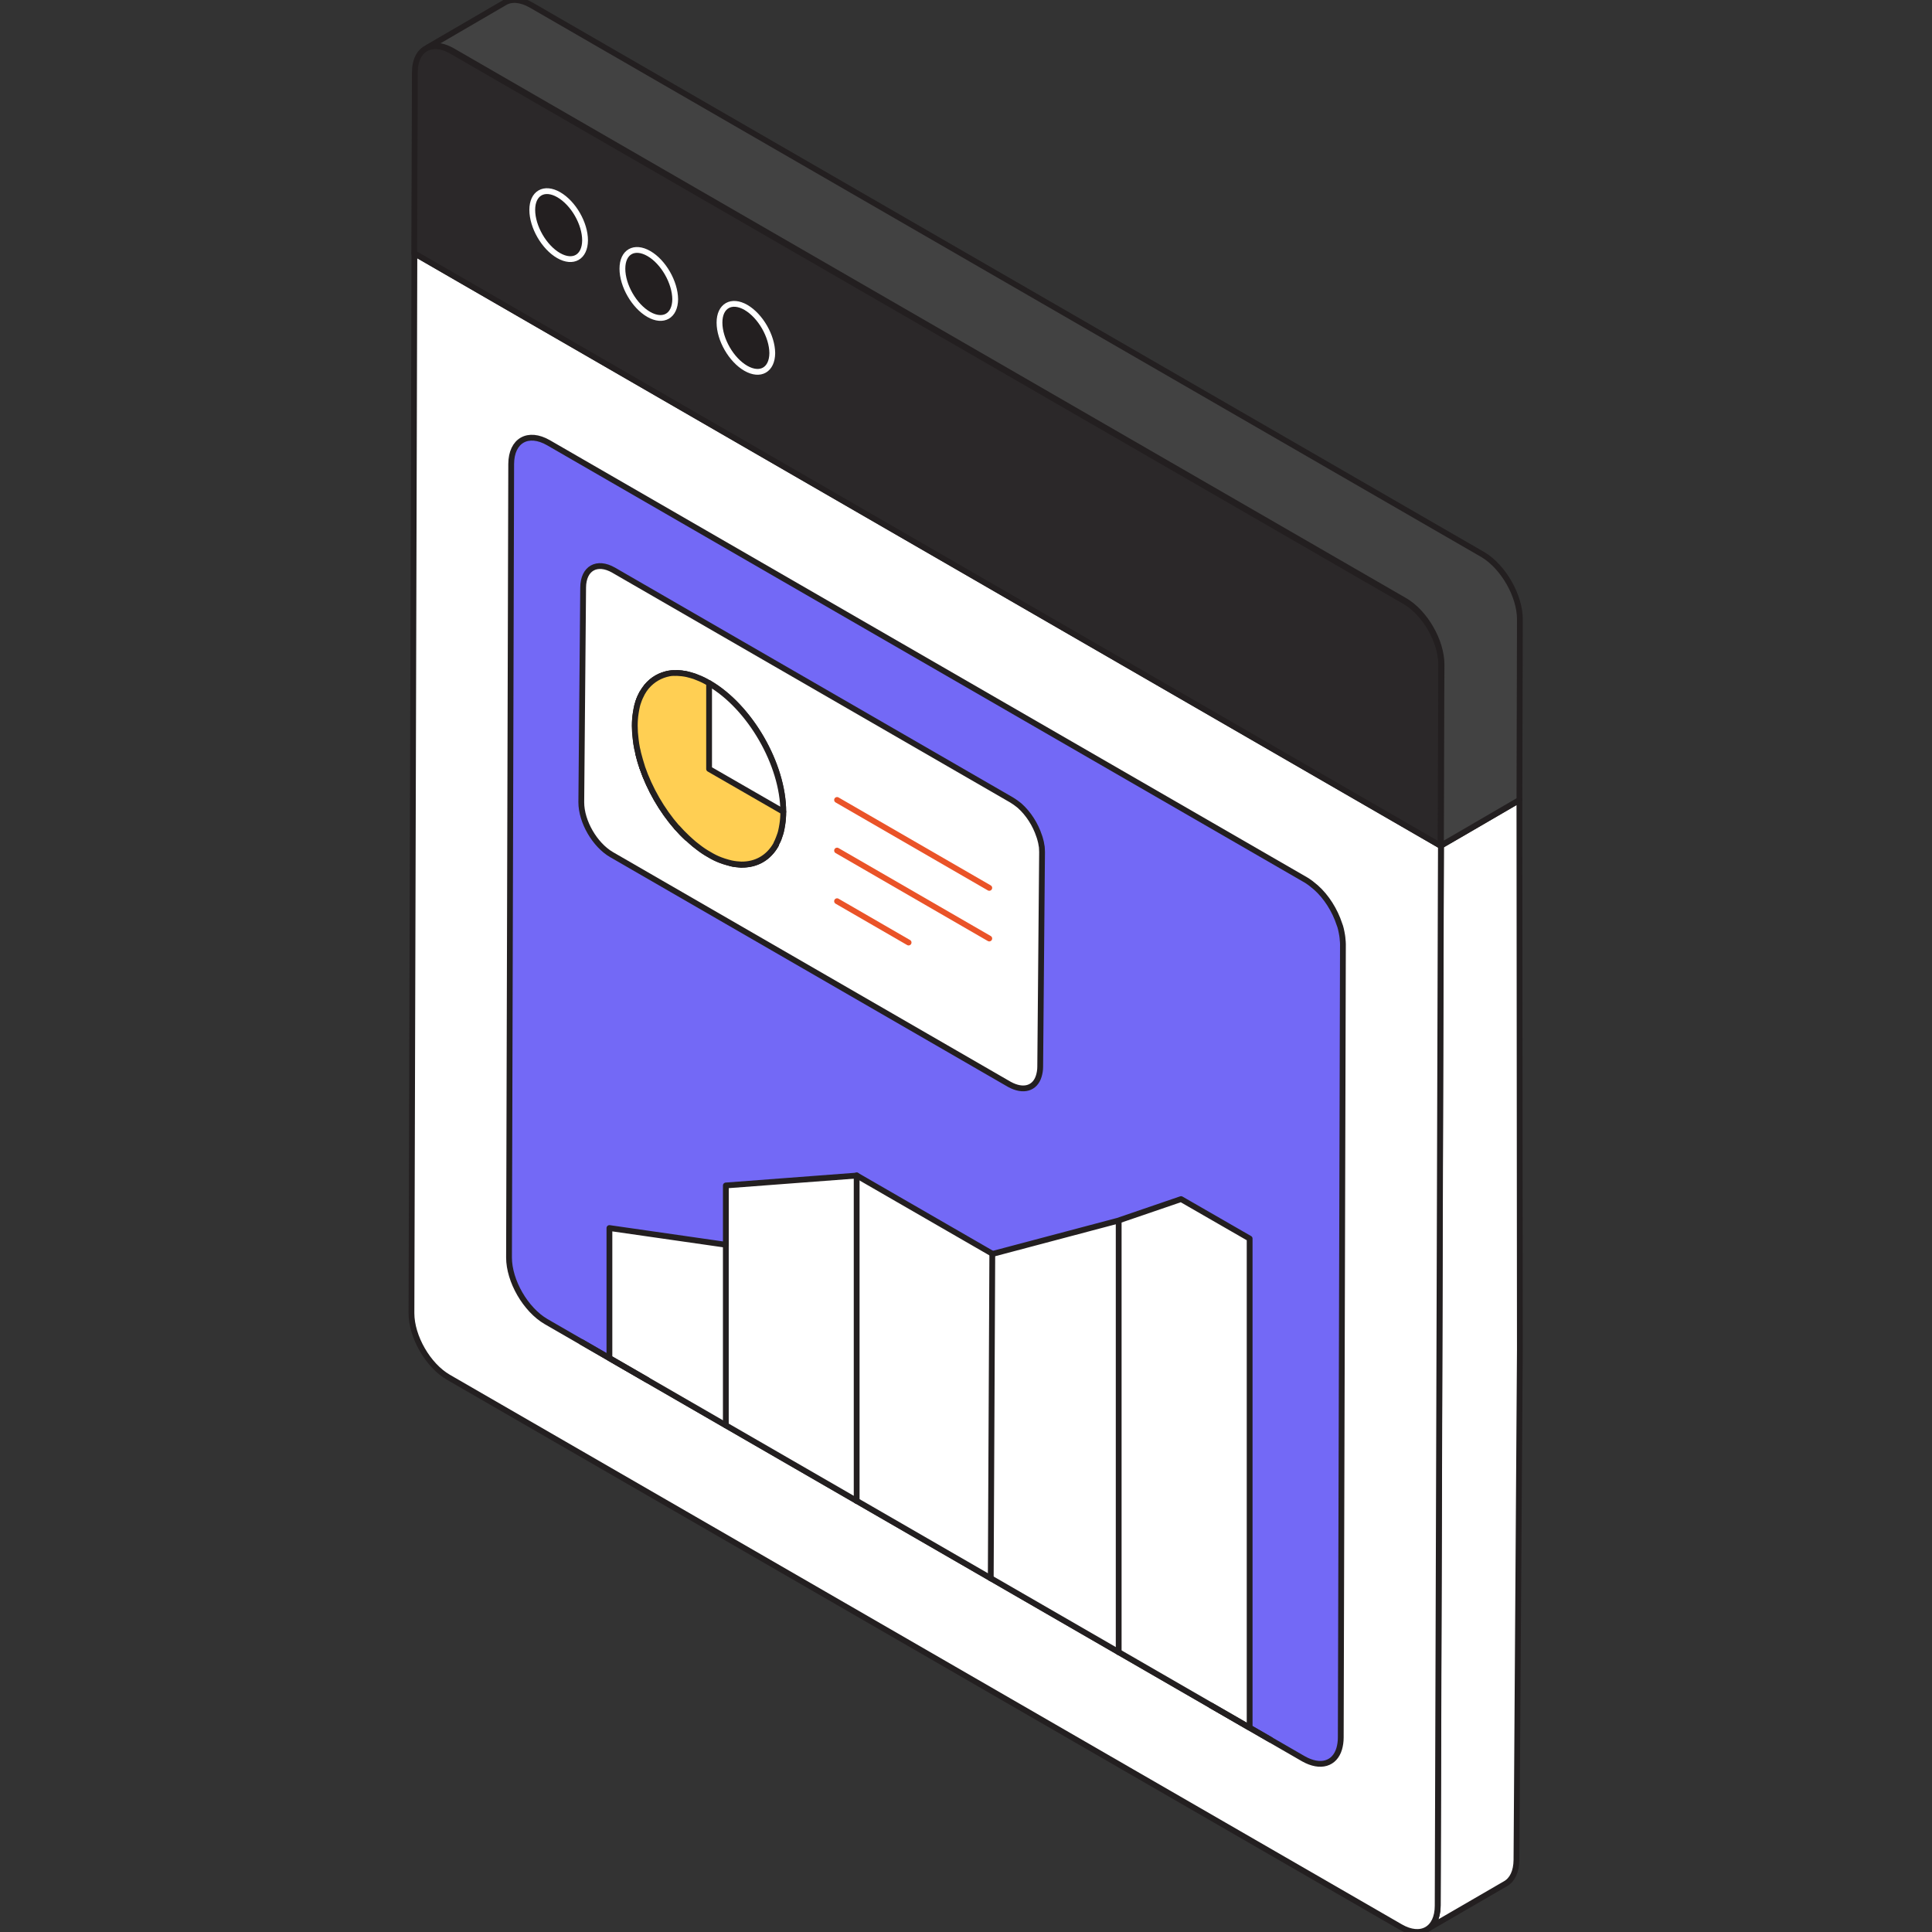 <svg width="250" height="250" viewBox="0 0 250 250" fill="none" xmlns="http://www.w3.org/2000/svg">
<rect x="0" y="0" width="250" height="250" fill="#333333" stroke="none"/>
<g clip-path="url(#clip0_1807_11560)">
<path d="M196.61 103.532L196.67 174.635L196.229 240.69C196.209 242.193 195.688 243.255 194.806 243.756L184.789 249.566C184.949 249.446 185.09 249.325 185.23 249.185C185.29 249.125 185.35 249.045 185.41 248.965C185.49 248.845 185.55 248.744 185.61 248.604C185.711 248.444 185.771 248.264 185.831 248.083C185.831 248.043 185.851 248.043 185.851 248.003C185.891 247.843 185.951 247.682 185.971 247.482C186.011 247.382 186.011 247.262 186.011 247.142C186.031 246.961 186.051 246.781 186.051 246.561L186.252 181.748L186.452 114.791L186.472 109.422L189.477 107.679L196.61 103.532Z" fill="white" stroke="#231F20" stroke-width="0.75" stroke-miterlimit="10" stroke-linecap="round" stroke-linejoin="round"/>
<path d="M181.505 106.597L53.623 32.769L53.242 169.927C53.242 172.973 55.386 176.699 58.031 178.222L145.923 228.97L181.225 249.345C183.869 250.868 186.033 249.646 186.033 246.601L186.233 181.788L186.434 114.831L186.454 109.462L181.505 106.597Z" fill="white" stroke="#231F20" stroke-width="0.75" stroke-miterlimit="10" stroke-linecap="round" stroke-linejoin="round"/>
<path d="M173.294 226.285C173.414 225.864 173.494 225.384 173.494 224.843L173.775 122.164C173.775 121.964 173.755 121.783 173.735 121.583C173.735 121.403 173.695 121.222 173.675 121.042C173.635 120.762 173.574 120.501 173.514 120.221C173.474 120.02 173.394 119.78 173.314 119.58C172.733 117.797 171.631 116.033 170.269 114.831C170.128 114.711 169.988 114.591 169.828 114.471C169.708 114.371 169.587 114.27 169.467 114.19C169.307 114.07 169.147 113.97 168.986 113.87L70.976 57.291C68.331 55.769 66.168 56.991 66.148 60.036L65.867 162.715C65.867 165.76 68.011 169.466 70.655 171.009L168.666 227.587C170.87 228.83 172.713 228.249 173.294 226.285Z" fill="#7369F6" stroke="#231F20" stroke-width="0.75" stroke-miterlimit="10" stroke-linecap="round" stroke-linejoin="round"/>
<path d="M134.422 139.234C134.522 138.893 134.602 138.493 134.602 138.052L134.842 110.264C134.842 110.103 134.822 109.943 134.822 109.783C134.822 109.642 134.802 109.502 134.762 109.342C134.742 109.122 134.682 108.901 134.622 108.681C134.582 108.501 134.522 108.32 134.462 108.16C133.981 106.697 133.079 105.275 131.957 104.273C131.837 104.173 131.717 104.073 131.597 103.993C131.497 103.913 131.396 103.832 131.296 103.772C131.156 103.672 131.036 103.592 130.896 103.512L79.406 73.78C77.242 72.538 75.479 73.54 75.459 76.024L75.219 103.812C75.219 106.317 76.962 109.322 79.126 110.584L130.615 140.316C132.438 141.318 133.941 140.837 134.422 139.234Z" fill="white" stroke="#231F20" stroke-width="0.75" stroke-miterlimit="10" stroke-linecap="round" stroke-linejoin="round"/>
<path d="M186.493 86.021L186.473 89.768L186.433 104.293L186.412 109.442L181.484 106.597L53.602 32.769L53.682 9.388C53.682 7.765 54.283 6.663 55.264 6.202C55.284 6.202 55.304 6.183 55.304 6.183C55.445 6.122 55.605 6.062 55.765 6.042C55.946 6.002 56.126 5.982 56.326 5.982C56.987 5.982 57.709 6.182 58.49 6.643L181.684 77.767C184.369 79.27 186.493 82.976 186.493 86.021Z" fill="#2B2829" stroke="#231F20" stroke-width="0.75" stroke-miterlimit="10" stroke-linecap="round" stroke-linejoin="round"/>
<path d="M196.673 80.131L196.613 103.512L189.46 107.679L186.455 109.422L186.475 104.273L186.515 89.748L186.535 86.001C186.535 82.956 184.392 79.23 181.747 77.707L58.553 6.583C57.771 6.142 57.05 5.922 56.389 5.922C56.189 5.922 56.008 5.942 55.828 5.982C55.668 6.022 55.507 6.062 55.367 6.122L65.305 0.332C66.166 -0.189 67.388 -0.108 68.731 0.653L191.905 71.777C194.529 73.359 196.673 77.086 196.673 80.131Z" fill="#424242" stroke="#231F20" stroke-width="0.75" stroke-miterlimit="10" stroke-linecap="round" stroke-linejoin="round"/>
<path d="M75.707 31.106C75.687 33.27 74.164 34.151 72.281 33.069C70.398 31.987 68.875 29.343 68.875 27.159C68.875 24.995 70.418 24.114 72.301 25.195C74.204 26.297 75.707 28.922 75.707 31.106Z" fill="#231F20" stroke="white" stroke-width="0.75" stroke-miterlimit="10" stroke-linecap="round" stroke-linejoin="round"/>
<path d="M87.371 38.719C87.351 40.883 85.828 41.764 83.945 40.682C82.062 39.601 80.539 36.956 80.539 34.772C80.539 32.588 82.082 31.727 83.965 32.809C85.848 33.891 87.351 36.535 87.371 38.719Z" fill="#231F20" stroke="white" stroke-width="0.75" stroke-miterlimit="10" stroke-linecap="round" stroke-linejoin="round"/>
<path d="M99.933 45.691C99.913 47.855 98.391 48.736 96.507 47.655C94.624 46.573 93.102 43.928 93.102 41.744C93.102 39.581 94.644 38.699 96.528 39.781C98.411 40.883 99.913 43.507 99.933 45.691Z" fill="#231F20" stroke="white" stroke-width="0.75" stroke-miterlimit="10" stroke-linecap="round" stroke-linejoin="round"/>
<path d="M161.703 160.27V223.56L78.859 175.737V158.908L93.925 161.072V153.398L110.875 152.116L128.446 162.254L144.634 157.966L152.828 155.162L161.703 160.27Z" fill="white" stroke="#231F20" stroke-width="0.75" stroke-miterlimit="10" stroke-linecap="round" stroke-linejoin="round"/>
<path d="M93.922 184.432V161.072" stroke="#231F20" stroke-width="0.75" stroke-miterlimit="10" stroke-linecap="round" stroke-linejoin="round"/>
<path d="M110.852 152.096V194.23" stroke="#231F20" stroke-width="0.75" stroke-miterlimit="10" stroke-linecap="round" stroke-linejoin="round"/>
<path d="M128.403 162.234L128.203 204.247" stroke="#231F20" stroke-width="0.75" stroke-miterlimit="10" stroke-linecap="round" stroke-linejoin="round"/>
<path d="M144.758 158.046V213.803" stroke="#231F20" stroke-width="0.75" stroke-miterlimit="10" stroke-linecap="round" stroke-linejoin="round"/>
<path d="M83.749 178.562L75.254 173.654" stroke="#231F20" stroke-width="0.75" stroke-miterlimit="10" stroke-linecap="round" stroke-linejoin="round"/>
<path d="M164.405 225.123L156.691 220.676" stroke="#231F20" stroke-width="0.75" stroke-miterlimit="10" stroke-linecap="round" stroke-linejoin="round"/>
<path d="M108.316 110.063L128.011 121.443" stroke="#EA5328" stroke-width="0.75" stroke-miterlimit="10" stroke-linecap="round" stroke-linejoin="round"/>
<path d="M108.316 103.512L128.011 114.892" stroke="#EA5328" stroke-width="0.75" stroke-miterlimit="10" stroke-linecap="round" stroke-linejoin="round"/>
<path d="M108.316 116.615L117.572 121.964" stroke="#EA5328" stroke-width="0.75" stroke-miterlimit="10" stroke-linecap="round" stroke-linejoin="round"/>
<path d="M83.091 99.284C82.871 98.683 82.711 98.082 82.57 97.481C82.731 98.102 82.891 98.683 83.091 99.284Z" fill="white" stroke="#231F20" stroke-width="0.75" stroke-miterlimit="10" stroke-linecap="round" stroke-linejoin="round"/>
<path d="M83.091 89.688C82.891 90.068 82.731 90.449 82.57 90.89C82.711 90.449 82.891 90.048 83.091 89.688Z" fill="white" stroke="#231F20" stroke-width="0.75" stroke-miterlimit="10" stroke-linecap="round" stroke-linejoin="round"/>
<path d="M87.597 107.078C85.634 104.874 84.051 102.109 83.109 99.304C84.051 102.109 85.654 104.854 87.597 107.078Z" fill="white" stroke="#231F20" stroke-width="0.75" stroke-miterlimit="10" stroke-linecap="round" stroke-linejoin="round"/>
<path d="M83.672 88.846C84.413 87.925 85.415 87.344 86.577 87.163C85.415 87.384 84.433 87.945 83.672 88.846Z" fill="white" stroke="#231F20" stroke-width="0.75" stroke-miterlimit="10" stroke-linecap="round" stroke-linejoin="round"/>
<path d="M87.594 107.098C88.014 107.579 88.435 108.02 88.896 108.44C88.455 108.02 88.014 107.579 87.594 107.098Z" fill="white" stroke="#231F20" stroke-width="0.75" stroke-miterlimit="10" stroke-linecap="round" stroke-linejoin="round"/>
<path d="M87.594 87.103C88.014 87.103 88.435 87.163 88.896 87.263C88.455 87.163 88.014 87.103 87.594 87.103Z" fill="white" stroke="#231F20" stroke-width="0.75" stroke-miterlimit="10" stroke-linecap="round" stroke-linejoin="round"/>
<path d="M94.606 111.726C95.046 111.806 95.487 111.866 95.908 111.886C95.487 111.886 95.046 111.826 94.606 111.726Z" fill="white" stroke="#231F20" stroke-width="0.75" stroke-miterlimit="10" stroke-linecap="round" stroke-linejoin="round"/>
<path d="M100.418 109.302C99.476 111.025 97.873 111.946 95.93 111.886C97.853 111.906 99.456 110.985 100.418 109.302Z" fill="white" stroke="#231F20" stroke-width="0.75" stroke-miterlimit="10" stroke-linecap="round" stroke-linejoin="round"/>
<path d="M101.354 105.034L91.758 99.485V88.385C97.047 91.451 101.354 98.904 101.354 105.034Z" fill="#FFCF53" stroke="#231F20" stroke-width="0.75" stroke-miterlimit="10" stroke-linecap="round" stroke-linejoin="round"/>
<path d="M101.234 106.677C101.194 107.018 101.114 107.318 101.054 107.619C101.013 107.779 100.973 107.919 100.913 108.08C100.833 108.38 100.733 108.661 100.593 108.901C100.533 109.021 100.452 109.162 100.412 109.302C99.451 110.985 97.868 111.906 95.924 111.886H95.905C95.484 111.866 95.063 111.826 94.602 111.726C94.442 111.686 94.302 111.646 94.141 111.606C93.841 111.526 93.54 111.426 93.22 111.305C92.739 111.125 92.258 110.885 91.757 110.584C91.257 110.304 90.775 109.983 90.295 109.602C89.974 109.362 89.674 109.122 89.373 108.841C89.213 108.701 89.052 108.561 88.912 108.42C88.472 108 88.031 107.559 87.61 107.078H87.59C85.647 104.854 84.064 102.089 83.102 99.304V99.284C82.902 98.683 82.742 98.082 82.581 97.481C82.541 97.281 82.501 97.081 82.441 96.86C82.361 96.46 82.301 96.079 82.261 95.698C82.181 95.097 82.141 94.516 82.141 93.935C82.141 93.354 82.181 92.813 82.261 92.312C82.301 91.972 82.381 91.651 82.441 91.351C82.481 91.19 82.521 91.05 82.581 90.89C82.722 90.449 82.902 90.068 83.102 89.688C83.182 89.588 83.243 89.447 83.323 89.327C83.443 89.167 83.563 88.987 83.683 88.846C84.445 87.965 85.446 87.384 86.588 87.163C86.769 87.123 86.989 87.103 87.189 87.103C87.33 87.103 87.47 87.123 87.61 87.103C88.031 87.123 88.451 87.163 88.912 87.263C89.073 87.304 89.233 87.344 89.373 87.384C89.674 87.464 89.994 87.564 90.295 87.704C90.775 87.885 91.257 88.125 91.757 88.425C97.046 91.491 101.354 98.944 101.354 105.074C101.354 105.615 101.314 106.156 101.234 106.677Z" fill="white" stroke="#231F20" stroke-width="0.75" stroke-miterlimit="10" stroke-linecap="round" stroke-linejoin="round"/>
<path d="M101.354 105.034C101.354 105.615 101.314 106.156 101.234 106.657C101.194 106.998 101.114 107.298 101.054 107.599C101.013 107.759 100.973 107.899 100.913 108.06C100.813 108.34 100.713 108.621 100.593 108.881C100.533 109.001 100.452 109.142 100.412 109.282C99.451 110.965 97.868 111.886 95.924 111.866H95.905C95.484 111.846 95.063 111.806 94.602 111.706C94.442 111.666 94.302 111.626 94.141 111.586C93.841 111.506 93.54 111.406 93.22 111.285C92.739 111.105 92.258 110.865 91.757 110.564C91.257 110.284 90.775 109.963 90.295 109.582C89.974 109.342 89.674 109.101 89.373 108.821C89.213 108.681 89.052 108.541 88.912 108.4C88.472 107.98 88.031 107.539 87.61 107.058H87.59C85.647 104.834 84.064 102.069 83.102 99.284V99.264C82.902 98.663 82.742 98.062 82.581 97.461C82.541 97.261 82.501 97.061 82.441 96.84C82.361 96.439 82.301 96.059 82.261 95.678C82.181 95.077 82.141 94.496 82.141 93.915C82.141 93.334 82.181 92.793 82.261 92.292C82.301 91.952 82.381 91.631 82.441 91.331C82.481 91.17 82.521 91.03 82.581 90.87C82.722 90.429 82.902 90.048 83.102 89.668C83.182 89.567 83.243 89.427 83.323 89.307C83.443 89.147 83.563 88.966 83.683 88.826C84.445 87.945 85.446 87.364 86.588 87.143C86.769 87.103 86.989 87.083 87.189 87.083C87.33 87.083 87.47 87.103 87.61 87.083C88.031 87.103 88.451 87.143 88.912 87.243C89.073 87.284 89.233 87.324 89.373 87.364C89.674 87.444 89.994 87.544 90.295 87.684C90.775 87.865 91.257 88.105 91.757 88.406V99.505L101.354 105.034Z" fill="#FFCF53" stroke="#231F20" stroke-width="0.75" stroke-miterlimit="10" stroke-linecap="round" stroke-linejoin="round"/>
</g>
<defs>
<clipPath id="clip0_1807_11560">
<rect width="250" height="250" fill="white"/>
</clipPath>
</defs>
</svg>
